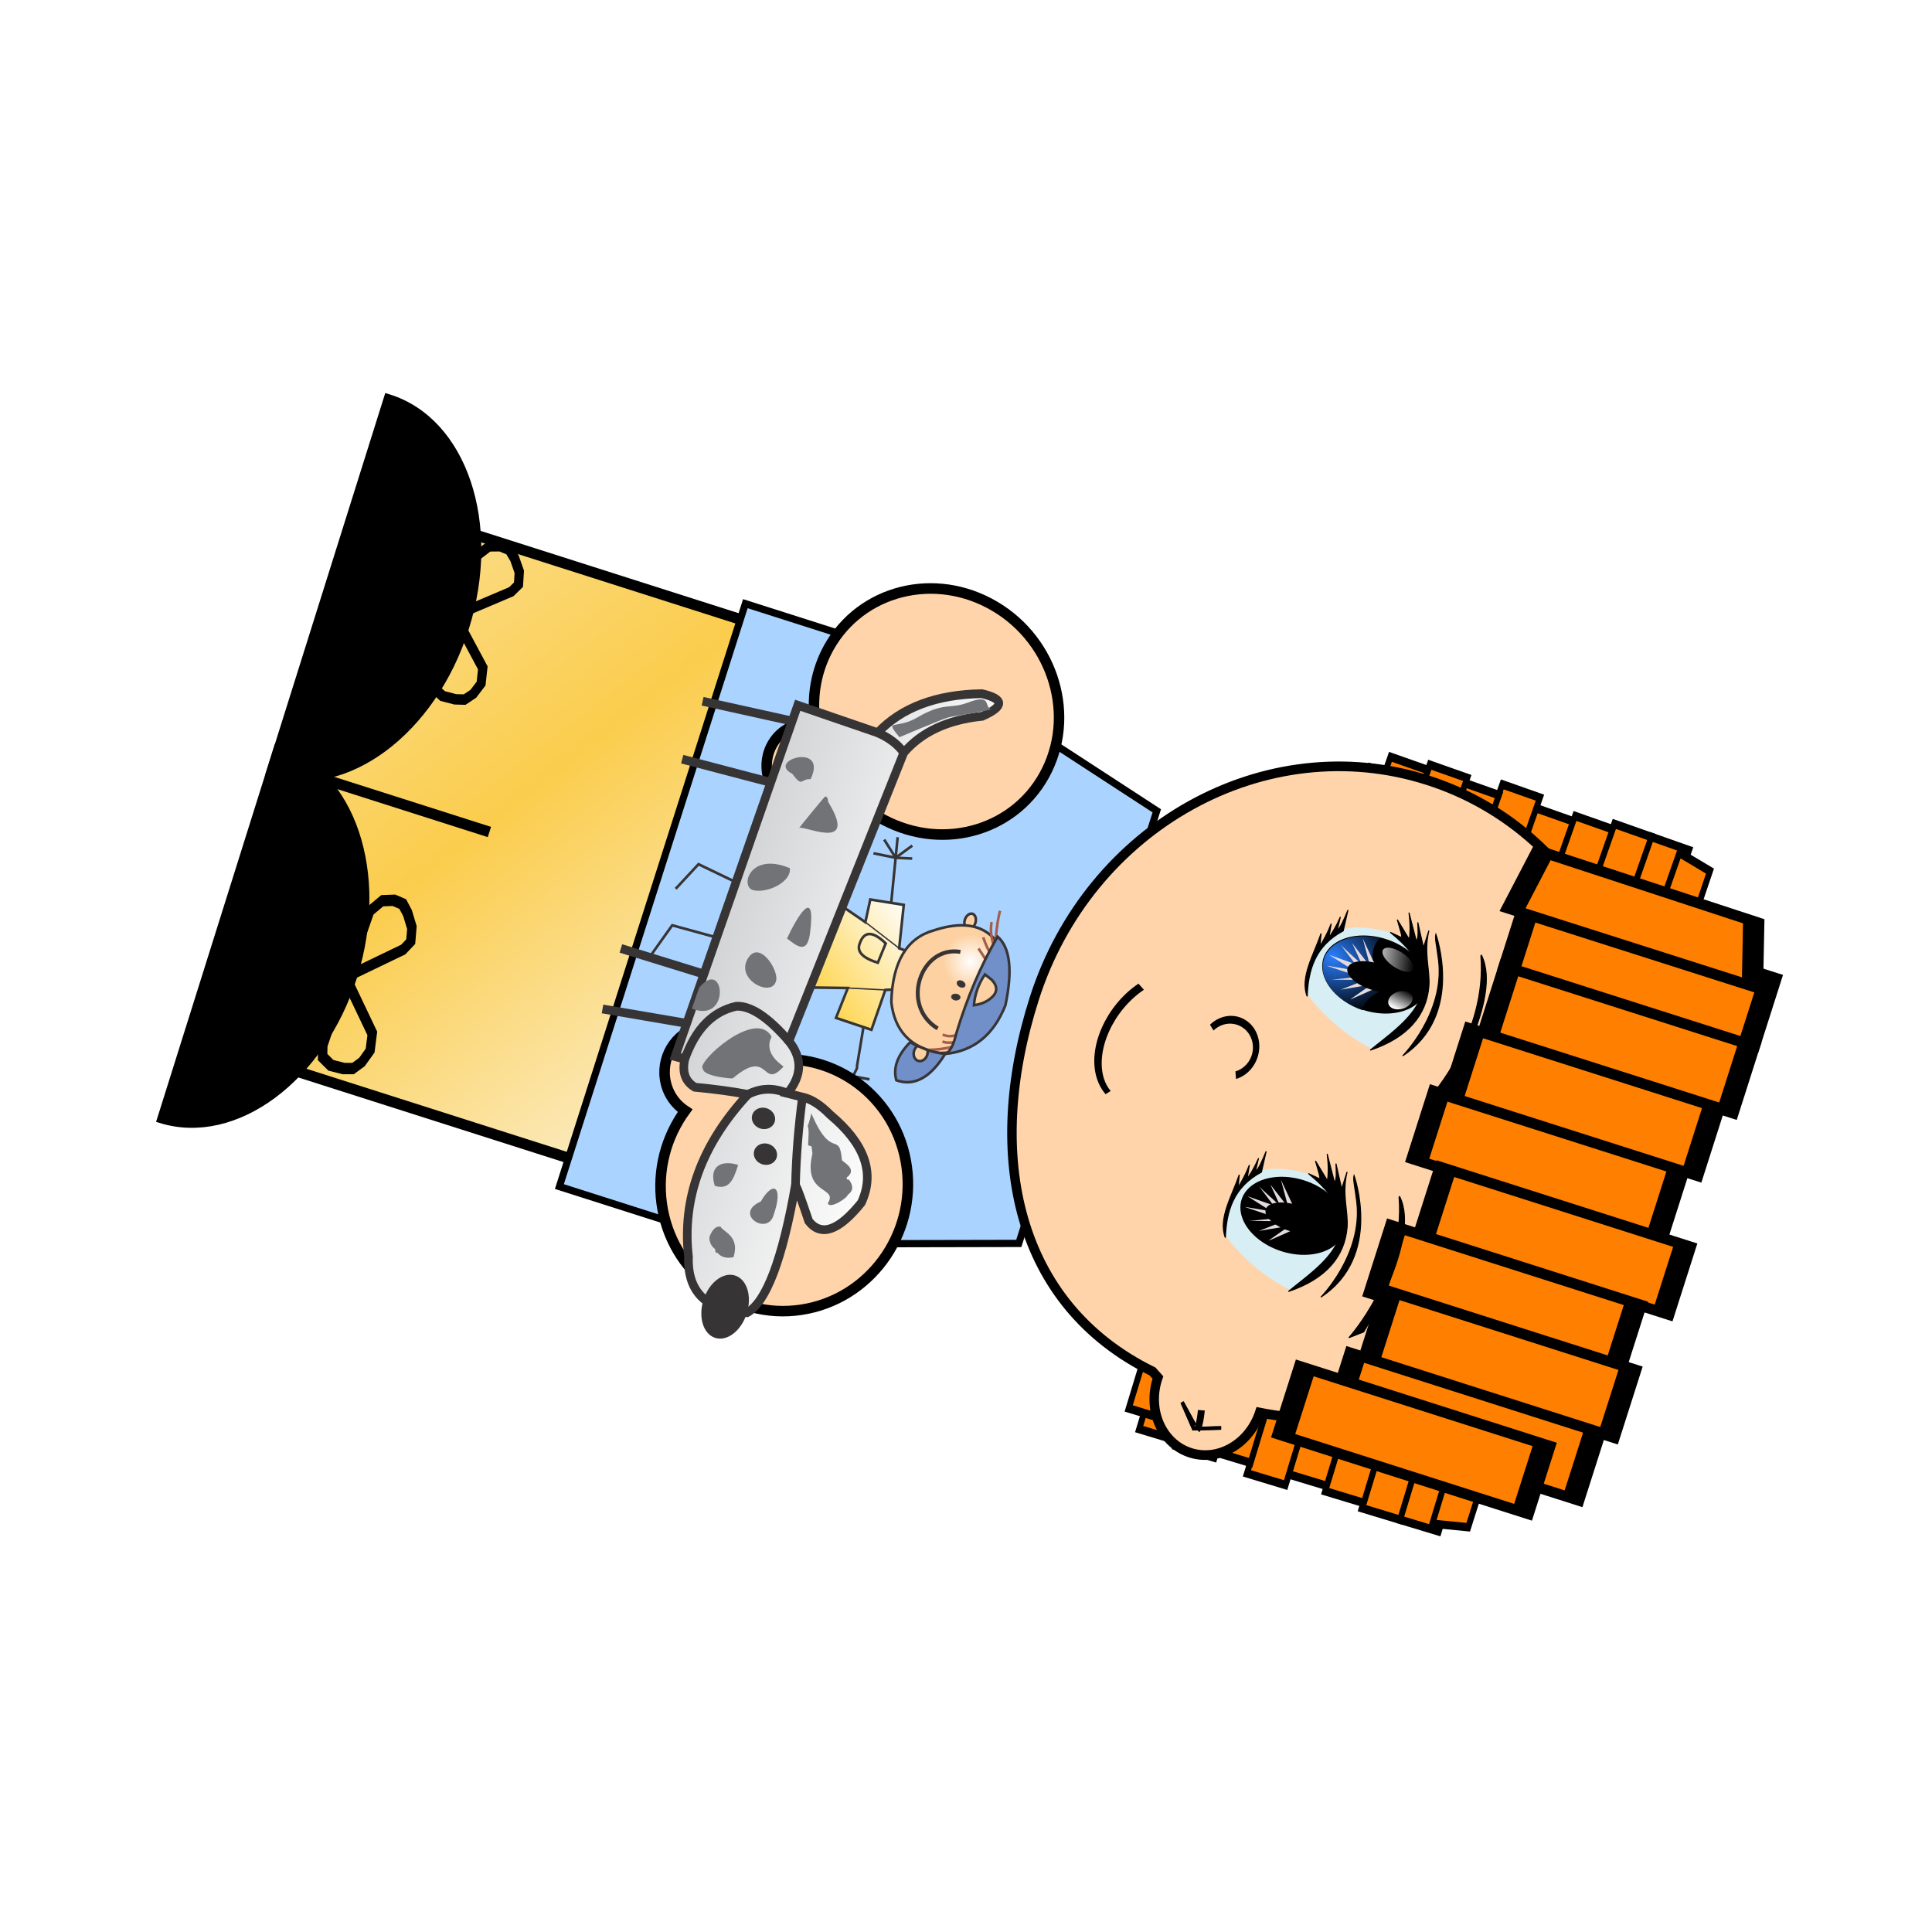 <svg:svg xmlns:ns1="http://www.w3.org/1999/xlink" xmlns:svg="http://www.w3.org/2000/svg" height="1187.087" transform="rotate(-252.306 286.016 388.997) matrix(-1.484 0 0 1.451 928.009 -514.91)" viewBox="-9.612 271.127 1187.087 1187.087" width="1187.087">
 <svg:defs>
  <svg:linearGradient id="imagebot_121">
   <svg:stop id="imagebot_129" offset="0" stop-color="rgb(255, 255, 255)" />
   <svg:stop id="imagebot_128" offset="1" stop-color="rgb(255, 255, 255)" stop-opacity="0" />
  </svg:linearGradient>
  <svg:linearGradient id="imagebot_122">
   <svg:stop id="imagebot_127" offset="0" stop-color="rgb(255, 255, 255)" />
   <svg:stop id="imagebot_126" offset="1" stop-color="rgb(255, 255, 255)" stop-opacity="0" />
  </svg:linearGradient>
  <svg:linearGradient id="imagebot_123">
   <svg:stop id="imagebot_125" offset="0" stop-color="rgb(42, 127, 255)" />
   <svg:stop id="imagebot_124" offset="1" stop-color="rgb(0, 0, 0)" />
  </svg:linearGradient>
  <svg:radialGradient cx="249.255" cy="419.836" fx="249.255" fy="419.836" gradientTransform="matrix(-0.08, -1.915, 1.491, -0.063, -442.498, 1080.22)" gradientUnits="userSpaceOnUse" id="imagebot_107" r="36" ns1:href="#imagebot_123" />
  <svg:linearGradient id="imagebot_102" x1="0.481" x2="0.799" y1="1.455" y2="0.034" ns1:href="#imagebot_122" />
  <svg:linearGradient id="imagebot_100" x1="0.02" x2="0.616" y1="0.72" y2="-0.103" ns1:href="#imagebot_121" />
  <svg:filter color-interpolation-filters="sRGB" id="imagebot_105">
   <svg:feGaussianBlur id="imagebot_114" stdDeviation="1.957" />
  </svg:filter>
  <svg:linearGradient id="imagebot_186" x1="-0.031" x2="1.031" y1="0.681" y2="0.319">
   <svg:stop offset="0" stop-color="rgb(113, 143, 200)" />
   <svg:stop offset="1" stop-color="rgb(254, 254, 254)" />
  </svg:linearGradient>
  <svg:linearGradient id="imagebot_176" x1="-0.026" x2="1.026" y1="0.839" y2="0.161">
   <svg:stop offset="0" stop-color="rgb(255, 204, 41)" />
   <svg:stop offset="1" stop-color="rgb(254, 254, 254)" />
  </svg:linearGradient>
  <svg:radialGradient cx="34.618" cy="10.145" fx="34.618" fy="10.145" gradientUnits="userSpaceOnUse" id="imagebot_170" r="5.745">
   <svg:stop offset="0" stop-color="rgb(254, 254, 254)" />
   <svg:stop offset="1" stop-color="rgb(253, 209, 161)" />
  </svg:radialGradient>
  <svg:linearGradient id="imagebot_197" y2="1">
   <svg:stop offset="0" stop-color="#fbe9ba" />
   <svg:stop offset="0.5" stop-color="#fbcd4d" />
   <svg:stop offset="1" stop-color="#fbdf93" />
  </svg:linearGradient>
  <svg:linearGradient id="imagebot_270" x1="0.502" x2="0.49" y1="-0.023" y2="1.006">
   <svg:stop offset="0" stop-color="rgb(254, 254, 254)" />
   <svg:stop offset="1" stop-color="rgb(210, 211, 213)" />
  </svg:linearGradient>
 </svg:defs>
 <svg:g id="imagebot_2">
  <svg:rect fill="url(#imagebot_197)" height="113.424" id="imagebot_86" stroke="#000000" stroke-width="3" transform="translate(-26.735 -0.003) matrix(1.484 0 0 1.451 -327.289 -446.549)" width="157.744" x="280.669" y="625.216" />
  <svg:g fill="#ffffff" id="imagebot_75" stroke="#000000" stroke-width="3.004" transform="rotate(270.822 49.391 128.92) matrix(0.847 0 0 1.153 -255.38 -332.096)">
   <svg:rect fill="#ff7f00" height="34.345" id="imagebot_85" width="20.203" x="355.59" y="381.62" />
   <svg:rect fill="#ff7f00" height="34.345" id="imagebot_84" width="20.203" x="335.59" y="377.62" />
   <svg:rect fill="#ff7f00" height="34.345" id="imagebot_83" width="20.203" x="315.59" y="381.62" />
   <svg:rect fill="#ff7f00" height="34.345" id="imagebot_82" width="20.203" x="297.59" y="379.62" />
   <svg:rect fill="#ff7f00" height="34.345" id="imagebot_81" width="20.203" x="277.59" y="381.62" />
   <svg:rect fill="#ff7f00" height="34.345" id="imagebot_80" width="20.203" x="269.59" y="387.62" />
   <svg:rect fill="#ff7f00" height="34.345" id="imagebot_79" width="20.203" x="395.59" y="377.62" />
   <svg:rect fill="#ff7f00" height="34.345" id="imagebot_78" width="20.203" x="415.59" y="377.62" />
   <svg:path d="M431.59,379.62L449.268,382.145L449.773,412.45L431.59,413.966L431.59,379.62z" fill="#ff7f00" id="imagebot_77" />
   <svg:rect fill="#ff7f00" height="34.345" id="imagebot_76" width="20.203" x="375.59" y="379.62" />
  </svg:g>
  <svg:g fill="#ffffff" id="imagebot_64" stroke="#000000" stroke-width="3.004" transform="rotate(88.303 301.049 115.512) matrix(-0.837 0 0 1.162 601.932 -349.031)">
   <svg:rect fill="#ff7f00" height="34.345" id="imagebot_74" width="20.203" x="355.59" y="381.62" />
   <svg:rect fill="#ff7f00" height="34.345" id="imagebot_73" width="20.203" x="335.59" y="377.62" />
   <svg:rect fill="#ff7f00" height="34.345" id="imagebot_72" width="20.203" x="315.59" y="381.62" />
   <svg:rect fill="#ff7f00" height="34.345" id="imagebot_71" width="20.203" x="297.59" y="379.62" />
   <svg:rect fill="#ff7f00" height="34.345" id="imagebot_70" width="20.203" x="277.59" y="381.62" />
   <svg:rect fill="#ff7f00" height="34.345" id="imagebot_69" width="20.203" x="269.59" y="387.62" />
   <svg:rect fill="#ff7f00" height="34.345" id="imagebot_68" width="20.203" x="395.59" y="377.62" />
   <svg:rect fill="#ff7f00" height="34.345" id="imagebot_67" width="20.203" x="415.59" y="377.62" />
   <svg:path d="M431.59,379.62L449.268,382.145L449.773,412.45L431.59,413.966L431.59,379.62z" fill="#ff7f00" id="imagebot_66" />
   <svg:rect fill="#ff7f00" height="34.345" id="imagebot_65" width="20.203" x="375.59" y="379.62" />
  </svg:g>
  <svg:path d="M 85.465 270.716 L 50.043 383.469 L 46.557 381.732 L 50.083 385.794 L 50.083 463.361 L 303.407 463.361 L 303.407 385.92 L 304.433 385.92 L 273.468 270.716 L 85.465 270.716 z" fill="#aad4ff" id="imagebot_63" stroke="#000000" stroke-width="3" />
  <svg:path d="M 183.977 34.863 C 113.857 34.863 56.16 86.091 49.061 151.773 C 48.934 151.774 48.817 151.77 48.69 151.773 C 34.954 152.127 24.102 162.579 24.49 175.164 C 24.876 187.748 36.346 197.684 50.082 197.33 L 51.784 200.264 C 61.01 263.723 115.5 295.972 183.977 295.972 C 258.891 295.972 319.634 237.521 319.634 165.418 S 258.891 34.864 183.977 34.864 L 183.977 34.863 z" fill="#ffd4aa" id="imagebot_62" stroke="#000000" stroke-width="4" />
  <svg:path d="M175.77,672.54C175.77,698.203 153.609,719.007 126.273,719.007C98.936,719.007 76.776,698.203 76.776,672.54L126.273,672.54L175.77,672.54z" fill="#000000" id="imagebot_61" stroke="#000000" stroke-width="3.043" transform="translate(-26.735 -0.003) matrix(-1.625 -0.007 0.009 -1.287 484.174 1499.87)" />
  <svg:path d="M360.62,686.08L360.62,743.708L358.6,745.048" fill="none" id="imagebot_60" stroke="#000000" stroke-width="3" transform="translate(-26.735 -0.003) matrix(1.484 0 0 1.451 -327.291 -458.268)" />
  <svg:path d="M 26.384 632.879 C 26.616 599.844 62.818 573.223 107.243 573.418 C 151.67 573.614 187.495 600.552 187.263 633.587 L 106.824 633.233 L 26.384 632.879 z" fill="#000000" id="imagebot_59" stroke="#000000" stroke-width="3.043" />
  <svg:g fill="none" id="imagebot_55" stroke="#000000" stroke-width="5.508" transform="translate(-26.735 -0.003) matrix(0.869 0 0 0.703 -11.599 57.236)">
   <svg:path d="M165.51,738.4L144.16,713.1L136.057,711.214L129.712,713.799L125.433,717.725L124.076,723.128L123.695,731.001L126.241,737.298L131.35,739.211L165.51,738.4z" id="imagebot_58" />
   <svg:path d="M166.27,738.05L199.351,736.899L205.842,731.695L207.731,725.109L207.289,719.319L203.88,714.912L197.926,709.747L191.402,707.856L186.741,710.691L166.27,738.05z" id="imagebot_57" />
   <svg:path d="M133.85,757.9S134.355,757.395 164.155,738.202L192.944,756.385" id="imagebot_56" />
  </svg:g>
  <svg:g fill="none" id="imagebot_51" stroke="#000000" stroke-width="5.508" transform="translate(-26.735 -0.003) matrix(0.79 0 0 0.703 157.89 59.706)">
   <svg:path d="M165.51,738.4L144.16,713.1L136.057,711.214L129.712,713.799L125.433,717.725L124.076,723.128L123.695,731.001L126.241,737.298L131.35,739.211L165.51,738.4z" id="imagebot_54" />
   <svg:path d="M166.27,738.05L199.351,736.899L205.842,731.695L207.731,725.109L207.289,719.319L203.88,714.912L197.926,709.747L191.402,707.856L186.741,710.691L166.27,738.05z" id="imagebot_53" />
   <svg:path d="M133.85,757.9S134.355,757.395 164.155,738.202L192.944,756.385" id="imagebot_52" />
  </svg:g>
  <svg:path d="M160.53,405.73C164.239,398.743 171.966,396.688 177.789,401.139C183.611,405.59 185.324,414.863 181.615,421.849C180.523,423.905 179.03,425.611 177.265,426.819" fill="#ffd4aa" id="imagebot_50" stroke="#000000" stroke-width="3.495" transform="translate(9.766 0) matrix(0.942 0 0 0.749 18.133 -99.042)" />
  <svg:path d="M 183.103 456.568 C 168.362 460.001 150.783 456.878 143.837 449.591 C 142.51 448.198 141.637 446.711 141.251 445.183" fill="#ffd4aa" id="imagebot_49" stroke="#000000" stroke-width="2.407" transform="rotate(339.277 181.901 257.504) matrix(1.024 2.72822e-7 -3.86318e-7 1.451 14.437 -400.745)" />
  <svg:path d="M261.63,423.04L259.105,430.616L265.166,436.172L260.115,430.616" fill="none" id="imagebot_48" stroke="#000000" stroke-width="1px" transform="translate(-26.735 -0.003) matrix(1.484 0 0 1.451 -323.383 -448.502)" />
  <svg:path d="M264.66,430.11C260.114,429.1 259.104,429.605 259.104,429.605" fill="none" id="imagebot_47" stroke="#000000" stroke-width="2" transform="translate(-26.735 -0.003) matrix(1.484 0 0 1.451 -323.383 -448.502)" />
  <svg:title />
  <svg:g fill="#ffffff" id="imagebot_36" stroke="#000000" stroke-width="3.004" transform="translate(-26.735 -0.003) matrix(1.459 0 0 3.105 -323.719 -1170.88)">
   <svg:rect fill="#ff7f00" height="34.345" id="imagebot_46" width="20.203" x="355.59" y="381.62" />
   <svg:rect fill="#ff7f00" height="34.345" id="imagebot_45" width="20.203" x="335.59" y="377.62" />
   <svg:rect fill="#ff7f00" height="34.345" id="imagebot_44" width="20.203" x="315.59" y="381.62" />
   <svg:rect fill="#ff7f00" height="34.345" id="imagebot_43" width="20.203" x="297.59" y="379.62" />
   <svg:rect fill="#ff7f00" height="34.345" id="imagebot_42" width="20.203" x="277.59" y="381.62" />
   <svg:rect fill="#ff7f00" height="34.345" id="imagebot_41" width="20.203" x="269.59" y="387.62" />
   <svg:rect fill="#ff7f00" height="34.345" id="imagebot_40" width="20.203" x="395.59" y="377.62" />
   <svg:rect fill="#ff7f00" height="34.345" id="imagebot_39" width="20.203" x="415.59" y="377.62" />
   <svg:path d="M431.59,379.62L449.268,382.145L449.773,412.45L431.59,413.966L431.59,379.62z" fill="#ff7f00" id="imagebot_38" />
   <svg:rect fill="#ff7f00" height="34.345" id="imagebot_37" width="20.203" x="375.59" y="379.62" />
  </svg:g>
  <svg:path d="M261.63,423.04L259.105,430.616L265.166,436.172L260.115,430.616" fill="none" id="imagebot_35" stroke="#000000" stroke-width="1px" transform="translate(-26.735 -0.003) matrix(1.484 0 0 1.451 -323.383 -448.502)" />
  <svg:g id="imagebot_130" transform="translate(-3.906 0) matrix(0.585 0 0 0.585 199.217 114.103)">

   <svg:g id="imagebot_96" transform="matrix(2.825 0 0 2.825 0 0)">
    <svg:title />


    <svg:g id="imagebot_97" transform="translate(-42.895, -15.566) translate(7.373, 18.842)">
     <svg:path d="M90.957,512.143C90.957,512.143 94.885,550.893 122.028,589.465L143.814,595.536L167.385,592.322L190.957,576.25C190.957,576.25 202.207,563.75 202.564,527.322L193.814,503.036L167.028,487.501L148.1,480.893L116.85,490.001L90.957,512.143L90.957,512.143z" fill="rgb(215, 238, 244)" id="imagebot_112" transform="matrix(0.261, 0, 0, 0.261, 18.662, -113.338)" />
     <svg:path d="M119.99,588.744C144.565,595.742 168.546,596.35 190.448,574.602L210.903,576.37C201.595,577.172 192.252,577.965 189.185,580.41L202.317,581.42C193.161,582.353 186.236,584.029 180.094,585.966L193.478,587.986C183.46,588.575 176.567,590.206 169.487,591.774L181.609,594.552C159.814,595.012 134.961,601.31 119.99,588.744L119.99,588.744L119.99,588.744z" fill="rgb(0, 0, 0)" id="imagebot_111" stroke="rgb(0, 0, 0)" stroke-width="1px" transform="matrix(0.261, 0, 0, 0.261, 18.662, -113.338)" />
     <svg:path d="M89.18,513.74C121.716,492.497 171.512,447.44 202.822,530.155L201.307,518.286C201.707,516.881 208.778,522.229 216.459,527.377L201.812,510.205C207.587,511.31 213.911,512.798 226.308,518.538L202.317,503.134C205.838,501.719 213.27,504.997 219.995,507.427L198.529,494.547L215.702,494.547C192.966,492.819 180.298,481.555 164.438,477.865C137.678,471.639 111.556,482.269 89.18,513.74L89.18,513.74z" fill="rgb(0, 0, 0)" id="imagebot_110" stroke="rgb(0, 0, 0)" stroke-width="1px" transform="matrix(0.261, 0, 0, 0.261, 18.662, -113.338)" />
     <svg:path d="M93.473,481.668C93.473,481.668 144.994,454.953 191.205,476.617C204.17,482.695 210.296,486.822 214.439,486.971C214.439,486.971 148.779,435.706 93.473,481.668L93.473,481.668L93.473,481.668z" fill="rgb(0, 0, 0)" id="imagebot_109" stroke="rgb(0, 0, 0)" stroke-width="1px" transform="matrix(0.261, 0, 0, 0.261, 18.662, -113.338)" />
     <svg:path d="M269.458,354.852A21.087,43.437 0 1 1 227.284,354.852A21.087,43.437 0 1 1 269.458,354.852z" fill="rgb(0, 0, 0)" id="imagebot_108" transform="matrix(0.442, 0, 0, 0.317, -49.449, -86.927)" />
     <svg:path d="M148.515,518.795C148.515,518.795 135.954,535.671 123.515,532.67C123.92,561.25 139.708,584.232 159.14,584.232C177.335,584.232 192.346,564.074 194.515,538.045C183.632,543.823 173.98,539.756 164.421,534.951L148.515,518.795z" fill="url(#imagebot_107)" id="imagebot_106" transform="matrix(0.261, 0, 0, 0.261, 18.662, -113.338)" />
     <svg:path d="M148.322,526.115C148.322,526.115 128.443,548.505 130.099,547.385C131.756,546.266 149.703,531.992 149.703,531.992L135.898,559.42L151.911,539.269C151.911,539.269 141.42,574.813 141.696,573.134C141.972,571.454 153.292,545.426 153.292,545.426C153.292,545.426 153.568,580.69 153.844,579.571C154.12,578.451 157.433,553.542 157.433,553.542L164.336,580.41L163.508,553.262C163.508,553.262 178.141,574.533 177.037,573.134C175.932,571.734 165.164,547.105 165.164,547.105L181.73,562.498L165.716,538.709L189.185,554.102L168.754,534.791L148.322,526.115L148.322,526.115z" fill="rgb(227, 219, 219)" filter="url(#imagebot_105)" id="imagebot_104" transform="matrix(0.261, 0, 0, 0.261, 18.662, -113.338)" />
     <svg:path d="M269.458,354.852A21.087,43.437 0 1 1 227.284,354.852A21.087,43.437 0 1 1 269.458,354.852z" fill="rgb(0, 0, 0)" id="imagebot_103" stroke="rgb(0, 0, 0)" stroke-miterlimit="4" stroke-width="1.629" transform="matrix(0.154, 0, 0, 0.167, 21.59, -33.974)" />
     <svg:path d="M269.458,354.852A21.087,43.437 0 1 1 227.284,354.852A21.087,43.437 0 1 1 269.458,354.852z" fill="url(#imagebot_102)" id="imagebot_101" transform="matrix(0.092, -0.027, 0.029, 0.102, 32.498, -8.496)" />
     <svg:path d="M246.225,387.429A5.808,8.334 0 1 1 234.608,387.429A5.808,8.334 0 1 1 246.225,387.429z" fill="url(#imagebot_100)" id="imagebot_99" transform="matrix(0.318, 0.21, -0.21, 0.318, 61.072, -156.414)" />
     <svg:path d="M64.528,443.393C64.528,443.393 138.1,409.108 207.742,438.393L208.457,438.036C175.242,404.822 74.171,431.251 74.171,431.251L64.528,443.393L64.528,443.393z" fill="rgb(0, 0, 0)" id="imagebot_98" stroke="rgb(0, 0, 0)" stroke-width="1px" transform="matrix(0.261, 0, 0, 0.261, 18.662, -113.338)" />
    </svg:g>
   </svg:g>
  </svg:g>
  <svg:g id="imagebot_133" transform="translate(255.859 -115.234) matrix(0.585 0 0 0.585 -166.017 231.29)">

   <svg:g id="imagebot_135" transform="matrix(2.825 0 0 2.825 0 0)">
    <svg:title id="imagebot_136" />


    <svg:g id="imagebot_142" transform="translate(-42.895, -15.566) translate(7.373, 18.842)">
     <svg:path d="M90.957,512.143C90.957,512.143 94.885,550.893 122.028,589.465L143.814,595.536L167.385,592.322L190.957,576.25C190.957,576.25 202.207,563.75 202.564,527.322L193.814,503.036L167.028,487.501L148.1,480.893L116.85,490.001L90.957,512.143L90.957,512.143z" fill="rgb(215, 238, 244)" id="imagebot_143" transform="matrix(0.261, 0, 0, 0.261, 18.662, -113.338)" />
     <svg:path d="M119.99,588.744C144.565,595.742 168.546,596.35 190.448,574.602L210.903,576.37C201.595,577.172 192.252,577.965 189.185,580.41L202.317,581.42C193.161,582.353 186.236,584.029 180.094,585.966L193.478,587.986C183.46,588.575 176.567,590.206 169.487,591.774L181.609,594.552C159.814,595.012 134.961,601.31 119.99,588.744L119.99,588.744L119.99,588.744z" fill="rgb(0, 0, 0)" id="imagebot_144" stroke="rgb(0, 0, 0)" stroke-width="1px" transform="matrix(0.261, 0, 0, 0.261, 18.662, -113.338)" />
     <svg:path d="M89.18,513.74C121.716,492.497 171.512,447.44 202.822,530.155L201.307,518.286C201.707,516.881 208.778,522.229 216.459,527.377L201.812,510.205C207.587,511.31 213.911,512.798 226.308,518.538L202.317,503.134C205.838,501.719 213.27,504.997 219.995,507.427L198.529,494.547L215.702,494.547C192.966,492.819 180.298,481.555 164.438,477.865C137.678,471.639 111.556,482.269 89.18,513.74L89.18,513.74z" fill="rgb(0, 0, 0)" id="imagebot_145" stroke="rgb(0, 0, 0)" stroke-width="1px" transform="matrix(0.261, 0, 0, 0.261, 18.662, -113.338)" />
     <svg:path d="M93.473,481.668C93.473,481.668 144.994,454.953 191.205,476.617C204.17,482.695 210.296,486.822 214.439,486.971C214.439,486.971 148.779,435.706 93.473,481.668L93.473,481.668L93.473,481.668z" fill="rgb(0, 0, 0)" id="imagebot_146" stroke="rgb(0, 0, 0)" stroke-width="1px" transform="matrix(0.261, 0, 0, 0.261, 18.662, -113.338)" />
     <svg:path d="M269.458,354.852A21.087,43.437 0 1 1 227.284,354.852A21.087,43.437 0 1 1 269.458,354.852z" fill="rgb(0, 0, 0)" id="imagebot_147" transform="matrix(0.442, 0, 0, 0.317, -49.449, -86.927)" />
     <svg:path d="M148.515,518.795C148.515,518.795 135.954,535.671 123.515,532.67C123.92,561.25 139.708,584.232 159.14,584.232C177.335,584.232 192.346,564.074 194.515,538.045C183.632,543.823 173.98,539.756 164.421,534.951L148.515,518.795z" fill="url(#imagebot_107)" id="imagebot_148" transform="matrix(0.261, 0, 0, 0.261, 18.662, -113.338)" />
     <svg:path d="M148.322,526.115C148.322,526.115 128.443,548.505 130.099,547.385C131.756,546.266 149.703,531.992 149.703,531.992L135.898,559.42L151.911,539.269C151.911,539.269 141.42,574.813 141.696,573.134C141.972,571.454 153.292,545.426 153.292,545.426C153.292,545.426 153.568,580.69 153.844,579.571C154.12,578.451 157.433,553.542 157.433,553.542L164.336,580.41L163.508,553.262C163.508,553.262 178.141,574.533 177.037,573.134C175.932,571.734 165.164,547.105 165.164,547.105L181.73,562.498L165.716,538.709L189.185,554.102L168.754,534.791L148.322,526.115L148.322,526.115z" fill="rgb(227, 219, 219)" filter="url(#imagebot_105)" id="imagebot_149" transform="matrix(0.261, 0, 0, 0.261, 18.662, -113.338)" />
     <svg:path d="M269.458,354.852A21.087,43.437 0 1 1 227.284,354.852A21.087,43.437 0 1 1 269.458,354.852z" fill="rgb(0, 0, 0)" id="imagebot_150" stroke="rgb(0, 0, 0)" stroke-miterlimit="4" stroke-width="1.629" transform="matrix(0.154, 0, 0, 0.167, 21.59, -33.974)" />
     <svg:path d="M269.458,354.852A21.087,43.437 0 1 1 227.284,354.852A21.087,43.437 0 1 1 269.458,354.852z" fill="url(#imagebot_102)" id="imagebot_151" transform="matrix(0.092, -0.027, 0.029, 0.102, 32.498, -8.496)" />
     <svg:path d="M246.225,387.429A5.808,8.334 0 1 1 234.608,387.429A5.808,8.334 0 1 1 246.225,387.429z" fill="url(#imagebot_100)" id="imagebot_152" transform="matrix(0.318, 0.21, -0.21, 0.318, 61.072, -156.414)" />
     <svg:path d="M64.528,443.393C64.528,443.393 138.1,409.108 207.742,438.393L208.457,438.036C175.242,404.822 74.171,431.251 74.171,431.251L64.528,443.393L64.528,443.393z" fill="rgb(0, 0, 0)" id="imagebot_153" stroke="rgb(0, 0, 0)" stroke-width="1px" transform="matrix(0.261, 0, 0, 0.261, 18.662, -113.338)" />
    </svg:g>
   </svg:g>
  </svg:g>

  <svg:g clip-rule="evenodd" fill-rule="evenodd" id="imagebot_194" transform="translate(-7.812 -11.719) matrix(2.006 0 0 2.006 128.929 317.925)">
   <svg:polyline fill="none" id="imagebot_188" points="30.435,74.066 36.705,71.047 34.847,57.578" stroke="rgb(55, 52, 53)" stroke-width="0.549" />
   <svg:polyline fill="none" id="imagebot_187" points="23.584,58.971 23.044,72.413 15.264,74.967" stroke="rgb(55, 52, 53)" stroke-width="0.549" />
   <svg:polygon fill="url(#imagebot_186)" id="imagebot_185" points="39.608,58.391 35.66,43.993 19.172,46.199 19.288,61.642 19.288,61.294 27.88,60.365 29.041,57.81 29.97,60.249" stroke="rgb(55, 52, 53)" stroke-width="0.549" />
   <svg:polyline fill="none" id="imagebot_184" points="38.17,53.146 33.222,53.978 32.344,44.436 32.525,45.038" stroke="rgb(55, 52, 53)" stroke-width="0.274" />
   <svg:path d="M23.256,45.652L23.468,55.256C22.481,55.256 23.127,55.263 23.003,55.14L19.241,55.372L19.241,55.371" fill="none" id="imagebot_183" stroke="rgb(55, 52, 53)" stroke-width="0.274" />
   <svg:line fill="none" id="imagebot_182" stroke="rgb(55, 52, 53)" stroke-width="0.549" x1="40.188" x2="54.508" y1="29.594" y2="32.73" />
   <svg:polyline fill="none" id="imagebot_181" points="53.774,29.246 50.338,31.817 53.193,35.284" stroke="rgb(55, 52, 53)" stroke-width="0.549" />
   <svg:polyline fill="none" id="imagebot_180" points="51.219,28.433 50.338,31.817 49.826,36.561" stroke="rgb(55, 52, 53)" stroke-width="0.549" />
   <svg:path d="M15.572,27.504L6.98,26.227C6.558,26.086 6.754,26.111 6.399,26.111L0.134,27.04L0.825,26.924" fill="none" id="imagebot_179" stroke="rgb(55, 52, 53)" stroke-width="0.549" />
   <svg:polyline fill="none" id="imagebot_178" points="0.134,23.905 4.564,26.383 2.103,29.014 2.219,29.014" stroke="rgb(55, 52, 53)" stroke-width="0.549" />
   <svg:line fill="none" id="imagebot_177" stroke="rgb(55, 52, 53)" stroke-width="0.549" x1="5.122" x2="4.309" y1="22.86" y2="29.478" />
   <svg:polygon fill="url(#imagebot_176)" id="imagebot_175" points="17.546,47.128 21.726,33.078 15.108,33.542 14.992,25.646 23.7,25.414 24.629,22.86 32.641,22.627 32.757,25.298 41.582,27.156 40.537,34.239 35.776,33.775 39.143,45.27 38.795,45.154" stroke="rgb(55, 52, 53)" stroke-width="0.549" />
   <svg:line fill="none" id="imagebot_174" stroke="rgb(55, 52, 53)" stroke-width="0.274" x1="21.726" x2="23.7" y1="33.078" y2="25.414" />
   <svg:line fill="none" id="imagebot_173" stroke="rgb(55, 52, 53)" stroke-width="0.274" x1="35.776" x2="32.757" y1="33.775" y2="25.298" />
   <svg:path d="M31.131,33.542C33.968,33.508 34.549,31.766 32.873,28.317L28.577,28.665C28.552,31.986 29.404,33.612 31.131,33.542L31.131,33.542z" fill="none" id="imagebot_172" stroke="rgb(55, 52, 53)" stroke-width="0.549" />
   <svg:ellipse cx="42.511" cy="12.758" fill="rgb(253, 209, 161)" id="imagebot_171" rx="1.626" ry="1.161" stroke="rgb(55, 52, 53)" stroke-width="0.549" />
   <svg:path d="M31.015,1.494C35.438,1.666 38.561,3.315 40.386,6.442C42.661,10.096 42.015,14.446 38.447,19.492C35.24,24.445 29.666,25.761 21.726,23.44C16.289,20.986 13.937,16.696 14.67,10.569C16.481,4.386 21.93,1.361 31.015,1.494L31.015,1.494z" fill="url(#imagebot_170)" id="imagebot_169" stroke="rgb(55, 52, 53)" stroke-width="0.549" />
   <svg:path d="M19.404,12.409C21.558,21.505 34.718,21.157 35.892,12.758" fill="none" id="imagebot_168" stroke="rgb(55, 52, 53)" stroke-width="0.823" />
   <svg:ellipse fill="rgb(55, 52, 53)" id="imagebot_167" rx="0.639" ry="0.929" stroke="rgb(55, 52, 53)" stroke-width="0.11" transform="matrix(0.985, -0.174, 0.174, 0.985, 29.622, 10.552)" />
   <svg:ellipse fill="rgb(55, 52, 53)" id="imagebot_166" rx="0.639" ry="0.929" stroke="rgb(55, 52, 53)" stroke-width="0.11" transform="matrix(-0.985, -0.174, -0.174, 0.985, 26.719, 10.784)" />
   <svg:path d="M35.544,6.662C36.601,7.929 37.317,8.82 37.692,9.332" fill="none" id="imagebot_165" stroke="rgb(164, 94, 77)" stroke-width="0.549" />
   <svg:path d="M37.227,6.255C37.849,7.143 38.836,8.091 40.188,9.1" fill="none" id="imagebot_164" stroke="rgb(164, 94, 77)" stroke-width="0.549" />
   <svg:path d="M38.679,5.907C40.075,7.262 41.759,8.095 43.73,8.403" fill="none" id="imagebot_163" stroke="rgb(164, 94, 77)" stroke-width="0.549" />
   <svg:path d="M40.386,6.442C43.183,7.063 45.208,7.388 46.459,7.416" fill="none" id="imagebot_162" stroke="rgb(164, 94, 77)" stroke-width="0.549" />
   <svg:path d="M19.752,7.532C18.763,8.772 18.357,9.933 18.533,11.016" fill="none" id="imagebot_161" stroke="rgb(164, 94, 77)" stroke-width="0.549" />
   <svg:path d="M17.952,7.823C17.347,8.87 17.076,9.799 17.14,10.609" fill="none" id="imagebot_160" stroke="rgb(164, 94, 77)" stroke-width="0.549" />
   <svg:path d="M17.081,7.707C16.031,9.313 15.177,11.135 14.52,13.171" fill="none" id="imagebot_159" stroke="rgb(164, 94, 77)" stroke-width="0.549" />
   <svg:path d="M15.291,8.877C13.556,10.395 12.121,11.863 10.986,13.28" fill="none" id="imagebot_158" stroke="rgb(164, 94, 77)" stroke-width="0.549" />
   <svg:path d="M19.636,8.345C27.343,8.464 34.542,7.768 41.233,6.255C39.863,3.028 35.528,1.034 28.229,0.275C21.63,0.741 17.179,3.74 14.875,9.274C9.247,10.713 6.499,13.423 6.631,17.402C8.864,18.904 11.651,18.788 14.991,17.054C14.402,14.541 14.363,11.947 14.875,9.274C15.452,8.455 17.039,8.145 19.636,8.345L19.636,8.345zM32.989,6.371C30.676,7.065 28.431,7.143 26.255,6.604C27.05,4.919 28.134,3.797 29.506,3.236C30.701,2.805 31.669,3.308 32.409,4.746C32.796,5.829 32.989,6.371 32.989,6.371z" fill="rgb(113, 143, 200)" id="imagebot_157" stroke="rgb(55, 52, 53)" stroke-width="0.549" />
   <svg:path d="M13.554,15.718C14.001,15.718 14.408,15.578 14.717,15.348C14.646,14.329 14.574,13.985 14.527,13.063C14.249,12.907 13.914,12.816 13.554,12.816C12.592,12.816 11.813,13.465 11.813,14.267C11.813,15.069 12.592,15.718 13.554,15.718L13.554,15.718z" fill="rgb(253, 209, 161)" id="imagebot_156" stroke="rgb(55, 52, 53)" stroke-width="0.549" />
  </svg:g>
  <svg:path d="M298.4,584.65C291.5,584.01 285.389,589.1 284.47,596.099C283.243,595.848 282,595.65 280.725,595.532C261.365,593.735 244.166,608.342 242.327,628.154C240.488,647.966 254.705,665.489 274.065,667.286S310.593,654.473 312.432,634.661C313.344,624.834 310.312,615.578 304.659,608.518C307.583,606.356 309.63,602.968 309.999,599.002C310.673,591.735 305.471,585.306 298.401,584.65L298.4,584.65z" fill="#ffd4aa" id="imagebot_88" stroke="#000000" stroke-width="3" transform="rotate(110.53 86.674 375.499) matrix(1.484 0 0 1.451 -324.729 -532.49)" />
  <svg:path d="M414.75,582.8C407.623,581.809 400.979,586.587 399.894,593.464C399.054,598.79 401.81,603.799 406.402,606.257C401.762,611.138 398.499,617.347 397.394,624.355C394.436,643.105 407.872,660.512 427.385,663.225C446.899,665.939 465.101,652.931 468.058,634.181C471.015,615.431 457.611,598.029 438.096,595.315C433.887,594.73 429.748,594.875 425.8,595.652C426.062,589.331 421.388,583.723 414.75,582.8L414.75,582.8z" fill="#ffd4aa" id="imagebot_87" stroke="#000000" stroke-width="3" transform="rotate(252.306 276.25 375.326) matrix(1.484 0 0 1.451 -365.742 -528.582)" />


  <svg:line clip-rule="evenodd" fill="none" fill-rule="evenodd" id="imagebot_277" stroke="rgb(55, 52, 53)" stroke-width="0.61" transform="matrix(5.966 0 0 5.966 -101.563 337.406)" x1="60.526" x2="61.171" y1="21.898" y2="14.671" />
  <svg:line clip-rule="evenodd" fill="none" fill-rule="evenodd" id="imagebot_276" stroke="rgb(55, 52, 53)" stroke-width="0.61" transform="matrix(5.966 0 0 5.966 -101.563 337.406)" x1="56.267" x2="56.654" y1="22.027" y2="14.477" />
  <svg:line clip-rule="evenodd" fill="none" fill-rule="evenodd" id="imagebot_275" stroke="rgb(55, 52, 53)" stroke-width="0.61" transform="matrix(5.966 0 0 5.966 -101.563 337.406)" x1="42.459" x2="42.523" y1="22.091" y2="14.993" />
  <svg:line clip-rule="evenodd" fill="none" fill-rule="evenodd" id="imagebot_274" stroke="rgb(55, 52, 53)" stroke-width="0.61" transform="matrix(5.966 0 0 5.966 -101.563 337.406)" x1="38.071" x2="38.974" y1="22.027" y2="15.445" />
  <svg:path clip-rule="evenodd" d="M36.49,15.38L36.458,16.09L62.268,15.38L62.139,9.38C64.317,8.301 65.909,6.236 66.914,3.185C67.046,1.544 66.552,1.371 65.43,2.669C64.472,4.923 63.117,6.429 61.365,7.186L39.878,8.734C39.035,7.436 37.874,7.092 36.393,7.702L36.458,6.605C36.523,5.979 36.33,5.226 35.877,4.347C34.692,1.38 32.971,0.047 30.715,0.346C28.383,1.271 27.608,2.325 28.392,3.508C29.523,4.353 30.233,4.912 30.521,5.185C25.298,4.46 22.136,4.632 21.036,5.702C20.307,8.461 21.124,10.181 23.488,10.864C27.21,12.573 31.211,12.401 35.49,10.348C35.345,11.514 35.13,12.761 34.845,14.09C35.015,14.864 35.564,15.294 36.49,15.381L36.49,15.38z" fill="url(#imagebot_270)" fill-rule="evenodd" id="imagebot_269" stroke="rgb(55, 52, 53)" stroke-width="0.61" transform="matrix(5.966 0 0 5.966 -101.563 337.406)" />
  <svg:path clip-rule="evenodd" d="M49.105,14.364C49.214,13.333 50.45,11.997 51.331,12.396C51.597,15.496 48.996,15.389 49.105,14.364z" fill="rgb(114, 115, 118)" fill-rule="evenodd" id="imagebot_268" transform="matrix(5.966 0 0 5.966 -101.563 337.406)" />
  <svg:path clip-rule="evenodd" d="M54.138,12.654C54.158,12.66 56.608,11.68 56.815,11.557C56.842,11.349 56.704,11.334 56.522,11.235C53.715,7.919 54.545,12.762 54.137,12.654L54.138,12.654z" fill="rgb(114, 115, 118)" fill-rule="evenodd" id="imagebot_267" transform="matrix(5.966 0 0 5.966 -101.563 337.406)" />
  <svg:path clip-rule="evenodd" d="M57.622,14.267C56.89,13.24 57.491,13.621 57.654,12.912C60.503,12.512 57.952,16.361 57.622,14.267z" fill="rgb(114, 115, 118)" fill-rule="evenodd" id="imagebot_266" transform="matrix(5.966 0 0 5.966 -101.563 337.406)" />
  <svg:path clip-rule="evenodd" d="M44.426,13.299C45.984,12.968 44.422,11.022 43.658,10.906C42.352,10.709 42.772,13.652 44.426,13.299z" fill="rgb(114, 115, 118)" fill-rule="evenodd" id="imagebot_265" transform="matrix(5.966 0 0 5.966 -101.563 337.406)" />
  <svg:path clip-rule="evenodd" d="M46.62,11.073C48.137,10.879 50.891,10.27 47.435,9.627C45.893,9.34 46.39,10.379 46.62,11.073z" fill="rgb(114, 115, 118)" fill-rule="evenodd" id="imagebot_264" transform="matrix(5.966 0 0 5.966 -101.563 337.406)" />
  <svg:path clip-rule="evenodd" d="M39.977,15.993L41.523,15.951C44.1,14.885 39.779,13.008 39.977,15.993z" fill="rgb(114, 115, 118)" fill-rule="evenodd" id="imagebot_263" transform="matrix(5.966 0 0 5.966 -101.563 337.406)" />
  <svg:path clip-rule="evenodd" d="M28.747,10.622C28.747,9.51 29.624,9.492 30.618,9.492C30.618,10.705 29.94,11.48 28.747,10.622z" fill="rgb(114, 115, 118)" fill-rule="evenodd" id="imagebot_262" transform="matrix(5.966 0 0 5.966 -101.563 337.406)" />
  <svg:path clip-rule="evenodd" d="M25.262,9.88C25.626,9.85 26.11,9.774 26.166,9.341C25.872,9.094 25.974,7.815 24.423,7.815C24.224,8.151 24.122,8.639 24.37,8.971C24.328,9.148 24.392,9.168 24.564,9.223C24.679,9.583 24.943,9.797 25.262,9.88z" fill="rgb(114, 115, 118)" fill-rule="evenodd" id="imagebot_261" transform="matrix(5.966 0 0 5.966 -101.563 337.406)" />
  <svg:path clip-rule="evenodd" d="M28.682,7.169C30.326,6.819 30.238,5.939 27.972,6.014C26.541,6.061 27.303,8.766 28.682,7.169z" fill="rgb(114, 115, 118)" fill-rule="evenodd" id="imagebot_260" transform="matrix(5.966 0 0 5.966 -101.563 337.406)" />
  <svg:path clip-rule="evenodd" d="M35.584,5.664C32.825,3.24 35.074,3.419 33.134,2.577C33.016,2.526 32.899,1.268 32.08,1.878C31.926,1.835 31.948,1.827 31.984,1.679C31.693,1.291 31.392,1.103 30.946,1.438C30.752,1.391 29.619,2.318 29.967,2.599C31.351,2.243 29.918,4.478 32.93,4.712C32.931,4.712 33.367,4.913 33.387,4.922C33.407,5.04 33.382,5.043 33.398,5.18L33.569,5.234C33.814,5.31 34.475,5.446 34.653,5.626C34.87,5.611 35.528,5.631 35.584,5.664L35.584,5.664z" fill="rgb(114, 115, 118)" fill-rule="evenodd" id="imagebot_259" transform="matrix(5.966 0 0 5.966 -101.563 337.406)" />
  <svg:path clip-rule="evenodd" d="M36.232,11.719C39.111,9.897 36.005,9.51 38.075,8.547C38.145,8.601 38.452,10.214 39.797,9.998C41.408,11.689 36.412,14.606 36.232,13.945C35.727,13.77 36.183,11.749 36.232,11.719z" fill="rgb(114, 115, 118)" fill-rule="evenodd" id="imagebot_258" transform="matrix(5.966 0 0 5.966 -101.563 337.406)" />
  <svg:ellipse clip-rule="evenodd" cx="31.908" cy="7.879" fill="rgb(55, 52, 53)" fill-rule="evenodd" id="imagebot_257" rx="0.677" ry="0.774" stroke="rgb(55, 52, 53)" stroke-width="0.122" transform="matrix(5.966 0 0 5.966 -101.563 337.406)" />
  <svg:ellipse clip-rule="evenodd" cx="34.231" cy="8.783" fill="rgb(55, 52, 53)" fill-rule="evenodd" id="imagebot_256" rx="0.677" ry="0.774" stroke="rgb(55, 52, 53)" stroke-width="0.122" transform="matrix(5.966 0 0 5.966 -101.563 337.406)" />
  <svg:path clip-rule="evenodd" d="M36.458,6.605C34.358,6.219 32.379,5.746 30.521,5.185" fill="none" fill-rule="evenodd" id="imagebot_255" stroke="rgb(55, 52, 53)" stroke-width="0.61" transform="matrix(5.966 0 0 5.966 -101.563 337.406)" />
  <svg:path clip-rule="evenodd" d="M36.393,7.702C36.488,8.751 36.187,9.633 35.49,10.347" fill="none" fill-rule="evenodd" id="imagebot_254" stroke="rgb(55, 52, 53)" stroke-width="0.61" transform="matrix(5.966 0 0 5.966 -101.563 337.406)" />
  <svg:path clip-rule="evenodd" d="M39.877,8.734C41.022,10.647 41.42,12.083 41.071,13.041C40.228,14.53 38.701,15.31 36.49,15.38" fill="none" fill-rule="evenodd" id="imagebot_253" stroke="rgb(55, 52, 53)" stroke-width="0.61" transform="matrix(5.966 0 0 5.966 -101.563 337.406)" />
  <svg:path clip-rule="evenodd" d="M62.3,7.815C62.299,7.811 64.358,5.369 64.636,4.936C64.874,4.566 65.938,2.301 66.091,2.217C66.091,2.781 67.162,2.482 66.045,3.916C65.2,5 65.584,5.56 63.983,7.03C62.705,8.203 63.23,9.28 62.3,7.815L62.3,7.815z" fill="rgb(114, 115, 118)" fill-rule="evenodd" id="imagebot_252" transform="matrix(5.966 0 0 5.966 -101.563 337.406)" />
  <svg:ellipse clip-rule="evenodd" cx="20.971" cy="7.314" fill="rgb(55, 52, 53)" fill-rule="evenodd" id="imagebot_251" rx="2.21" ry="1.549" stroke="rgb(55, 52, 53)" stroke-width="0.122" transform="matrix(5.966 0 0 5.966 -101.563 337.406)" />
  <svg:path clip-rule="evenodd" d="M62.139,9.38C62.045,8.476 61.787,7.745 61.365,7.186" fill="none" fill-rule="evenodd" id="imagebot_248" stroke="rgb(55, 52, 53)" stroke-width="0.61" transform="matrix(5.966 0 0 5.966 -101.563 337.406)" />
 </svg:g>
</svg:svg>